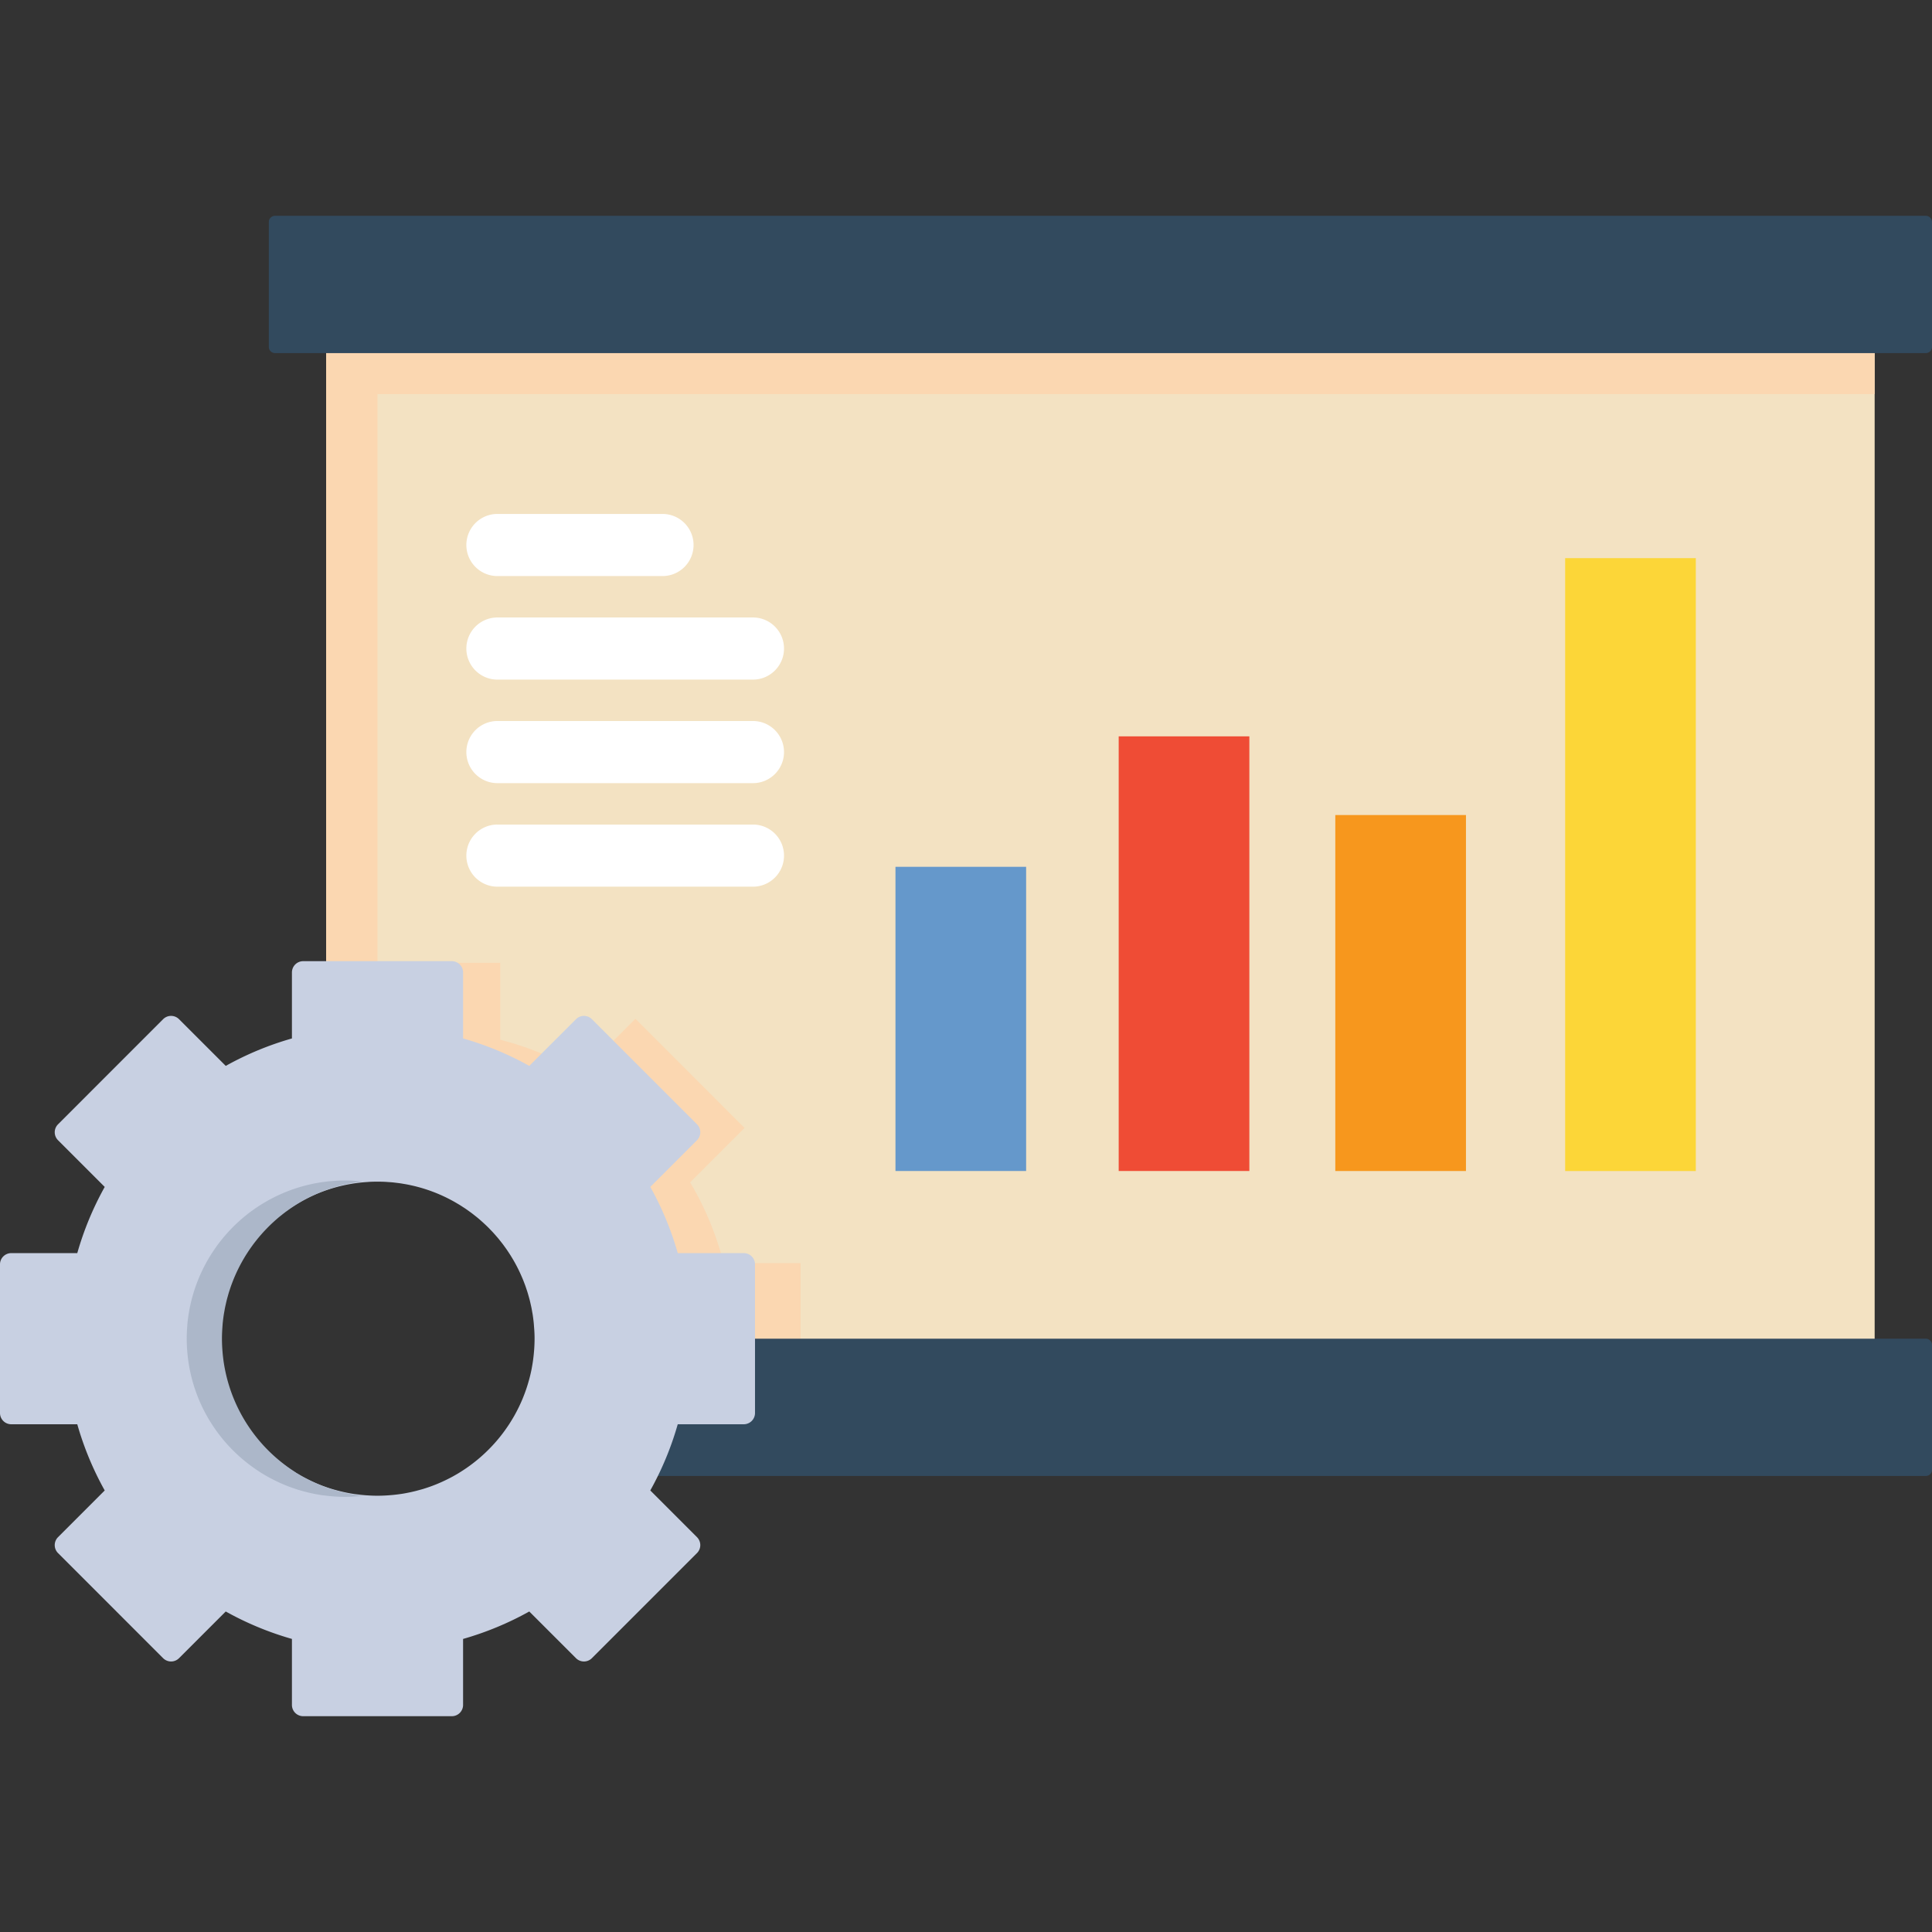 <svg xmlns="http://www.w3.org/2000/svg" viewBox="0 0 512 512"><rect x="0" y="0" width="512" height="512" fill="#333333" stroke="none"/><path d="M86.435 91.927v168.711h28.573v18.848l7.735 2.392a76.342 76.342 0 0 1 13.083 5.424l7.161 3.785 13.335-13.336 21.162 21.164-13.336 13.335 3.786 7.161a75.961 75.961 0 0 1 5.425 13.083l2.392 7.735h18.848v16.182h302.205V91.927H86.435z" fill="#f3e2c2"/><path d="M212.161 375.645v-19.233h-30.008v1.309h-24.036c-.011.16-.021.32-.033.471-.784 12.073-6.367 23.319-15.277 31.309h44.045a81.64 81.64 0 0 0 4.917-13.856h20.392z" fill="#acb7c9"/><g fill="#fbd7b1"><path d="M182.895 313.339l14.423-14.425-28.921-28.926-9.917 9.918 19.006 19.007-13.336 13.335 3.786 7.161a75.961 75.961 0 0 1 5.425 13.083l2.392 7.735h18.848v16.182h17.561v-21.67H191.77a81.606 81.606 0 0 0-8.875-21.4zm-91.23-58.189v5.488h23.343v18.848l7.735 2.392a76.342 76.342 0 0 1 13.083 5.424l7.161 3.785 8.228-8.229a81.457 81.457 0 0 0-18.647-7.315V255.15H91.665z"/><path d="M86.431 91.929h13.608v163.225H86.431z"/><path d="M86.431 90.831h410.368v13.608H86.431z"/></g><path d="M510.354 354.766h-328.2c-.795 0-1.456.562-1.612 1.309h-34.514a1.641 1.641 0 0 0-1.642 1.76c.058.853.086 1.565.086 2.238 0 .427-.018.846-.036 1.304-.004.228-.01.405-.02.583-.01.187-.024.353-.046.562-.735 9.727-6.07 19.086-14.638 25.675a1.647 1.647 0 0 0 1.004 2.952h379.62c.909 0 1.646-.738 1.646-1.646v-33.09a1.65 1.65 0 0 0-1.648-1.647zm0-297.575H72.886c-.909 0-1.646.738-1.646 1.646v33.09c0 .909.738 1.646 1.646 1.646h437.467c.909 0 1.646-.738 1.646-1.646v-33.09a1.645 1.645 0 0 0-1.645-1.646z" fill="#324a5e"/><path fill="#6598cb" d="M237.309 229.714h34.626v80.614h-34.626z"/><path fill="#ef4c35" d="M296.466 195.141h34.626v115.186h-34.626z"/><path fill="#f7971d" d="M353.867 215.994h34.627v94.336h-34.627z"/><path fill="#fcd638" d="M414.78 147.914h34.628v162.424H414.78z"/><path d="M131.694 136.199h43.874a8.232 8.232 0 0 1 8.232 8.232 8.23 8.23 0 0 1-8.232 8.232h-43.874a8.233 8.233 0 0 1 0-16.464zm0 27.439h67.844c4.547 0 8.232 3.684 8.232 8.232s-3.684 8.232-8.232 8.232h-67.844a8.233 8.233 0 0 1 0-16.464zm0 27.438h67.844c4.547 0 8.232 3.684 8.232 8.232s-3.684 8.232-8.232 8.232h-67.844a8.233 8.233 0 0 1 0-16.464zm0 27.438h67.844c4.547 0 8.232 3.684 8.232 8.232s-3.684 8.232-8.232 8.232h-67.844a8.233 8.233 0 0 1 0-16.464z" fill="#fff"/><path d="M197.107 332.088h-17.496a82.2 82.2 0 0 0-7.273-17.545l12.375-12.374a2.982 2.982 0 0 0 0-4.216l-27.852-27.858a2.98 2.98 0 0 0-4.216 0l-12.379 12.377a82.077 82.077 0 0 0-17.541-7.273v-17.497a2.982 2.982 0 0 0-2.982-2.981H80.347a2.983 2.983 0 0 0-2.982 2.981V275.2a82.133 82.133 0 0 0-17.54 7.273l-12.38-12.377a2.977 2.977 0 0 0-4.215 0l-27.852 27.859a2.98 2.98 0 0 0 0 4.215l12.375 12.377a82.059 82.059 0 0 0-7.273 17.542H2.982A2.982 2.982 0 0 0 0 335.07v39.394a2.982 2.982 0 0 0 2.982 2.981h17.497a82.036 82.036 0 0 0 7.273 17.544l-12.375 12.377a2.98 2.98 0 0 0 0 4.215l27.852 27.855a2.979 2.979 0 0 0 4.215.001l12.38-12.377a82.154 82.154 0 0 0 17.54 7.274v17.495a2.983 2.983 0 0 0 2.982 2.981h39.394a2.982 2.982 0 0 0 2.982-2.981v-17.494a82.211 82.211 0 0 0 17.541-7.276l12.379 12.376a2.972 2.972 0 0 0 2.107.873c.763 0 1.526-.292 2.107-.873l27.854-27.854a2.98 2.98 0 0 0 0-4.215l-12.375-12.38a82.145 82.145 0 0 0 7.274-17.542h17.495a2.982 2.982 0 0 0 2.982-2.981v-39.394a2.977 2.977 0 0 0-2.979-2.981zm-55.441 22.679c0 .762-.026 1.578-.08 2.494-.014.203-.026.398-.044.597l-.014.164a35.562 35.562 0 0 1-.177 1.773c-.025.23-.058.483-.092.736a45.29 45.29 0 0 1-.324 1.973c-.038.211-.061.339-.086.465a39.78 39.78 0 0 1-.669 2.795l-.021.068a40.633 40.633 0 0 1-.57 1.892c-.065.196-.133.402-.206.609-.221.638-.445 1.24-.684 1.836l-.181.455a42.241 42.241 0 0 1-2.145 4.421l-.167.295a44.221 44.221 0 0 1-1.109 1.827c-.09.145-.17.266-.251.389a41.527 41.527 0 0 1-4.62 5.831l-.174.18a41.415 41.415 0 0 1-5.649 4.92l-.728.516c-.476.329-.979.662-1.467.97l-.18.112c-.203.128-.403.256-.609.38-.259.156-.504.295-.75.435l-.15.085c-.217.126-.339.198-.462.263-.267.148-.521.28-.773.41l-.267.136c-.639.33-1.297.646-1.947.939l-.149.067c-.337.148-.704.307-1.07.461-.341.14-.686.275-1.032.407l-.227.089c-.543.203-1.112.402-1.706.593l-.266.088-.2.061c-.056.019-.115.037-.178.061l-.65.184c-.019.005-.034.011-.052.015l-1.368.369c-.124.032-.25.063-.378.092l-.929.216c-.98.21-1.769.357-2.551.476-.09.013-.174.024-.257.034l-.234.03a40.52 40.52 0 0 1-3.053.31 41.416 41.416 0 0 1-2.733.099c-.845 0-1.723-.031-2.766-.101-.216-.013-.45-.032-.686-.05a36.714 36.714 0 0 1-1.398-.15l-.213-.025a23.466 23.466 0 0 1-.727-.083 13.131 13.131 0 0 1-.465-.06 39.153 39.153 0 0 1-3.509-.697c-.485-.115-.983-.25-1.484-.392l-.27-.071a45.333 45.333 0 0 1-1.136-.341 39.458 39.458 0 0 1-1.557-.538c-.019-.005-.035-.012-.055-.018a8.551 8.551 0 0 1-.308-.111 47.229 47.229 0 0 1-2.347-.968 42.32 42.32 0 0 1-2.112-1.017l-.323-.167c-.275-.143-.47-.243-.659-.348a38.71 38.71 0 0 1-1.291-.742c-.153-.09-.285-.172-.414-.252a2.615 2.615 0 0 0-.263-.149l-.043-.021-.244-.173a2.617 2.617 0 0 0-.116-.078c-10.33-6.612-17.201-17.336-18.849-29.425l-.059-.471a41.221 41.221 0 0 1-.201-2.028l-.047-.651a41.44 41.44 0 0 1-.079-2.491c0-.948.038-1.921.124-3.064l.014-.221c.023-.316.044-.649.08-.98l.024-.225c.072-.662.147-1.234.228-1.77.03-.188.065-.387.101-.585l.025-.153c.079-.457.146-.847.223-1.234.048-.239.097-.45.146-.661l.065-.295c.08-.358.159-.701.245-1.042.054-.21.12-.449.187-.688l.07-.25c.088-.32.175-.632.269-.942.083-.273.164-.514.243-.755l.042-.127c.111-.331.221-.663.337-.993.117-.32.222-.597.33-.874.128-.337.255-.664.39-.987.112-.275.239-.57.369-.863a36.259 36.259 0 0 1 .823-1.761c.165-.329.324-.64.486-.947a37.9 37.9 0 0 1 .948-1.69c.147-.25.306-.52.473-.786.175-.284.368-.578.561-.874.164-.252.333-.508.506-.761.196-.285.407-.577.619-.869.169-.237.342-.476.521-.71.204-.269.431-.552.656-.836l.092-.115c.146-.182.292-.369.446-.547.229-.282.46-.542.69-.801l.16-.187c.139-.161.28-.317.42-.475.24-.259.479-.509.716-.756l.234-.24c.136-.143.256-.27.38-.392.417-.416.843-.821 1.298-1.237l.214-.196c.473-.428.919-.812 1.351-1.171.157-.127.294-.236.431-.345l.088-.067c.367-.295.686-.55 1.016-.798.146-.112.32-.236.493-.36l.125-.09c.317-.228.629-.454.948-.672.173-.119.36-.241.547-.361l.146-.097c.311-.204.629-.409.952-.609.181-.112.382-.229.584-.348l.134-.078c.319-.189.631-.37.945-.544.225-.125.448-.244.671-.359l.097-.052c.335-.174.657-.345.983-.505a45.762 45.762 0 0 1 1.794-.83c.25-.11.52-.223.792-.337a49.51 49.51 0 0 1 1.858-.709 39.41 39.41 0 0 1 1.048-.356 37.02 37.02 0 0 1 1.92-.574c.271-.072.548-.149.826-.221a66.453 66.453 0 0 1 1.977-.444c.363-.07.714-.131 1.069-.193l.281-.047c.214-.037.425-.074.634-.106.394-.058.776-.103 1.157-.148l.271-.034c.207-.025.412-.05.616-.07.446-.044.911-.076 1.373-.106l.138-.011c.181-.014.345-.025.513-.036a43.315 43.315 0 0 1 4.155 0c.192.011.376.025.561.038l.26.02c.426.027.833.056 1.234.095.202.021.393.044.589.069l.436.054c.337.04.667.08.998.13.246.036.491.079.735.123l.148.024c.36.061.727.123 1.089.195.294.059.563.119.834.18a35.021 35.021 0 0 1 1.927.472l.131.034c.322.089.663.185 1.003.289.283.083.576.179.87.274.335.11.673.223 1.01.341a47.575 47.575 0 0 1 1.84.704 35.422 35.422 0 0 1 1.824.801c.261.122.538.252.814.389.302.15.61.308.913.469.283.148.551.289.814.436.313.172.607.346.899.518l.136.079c.214.126.437.255.654.39.304.189.595.378.884.567l.135.087c.193.124.403.259.609.401.275.189.526.368.774.549l.227.162c.204.145.394.282.578.423.279.209.545.421.812.634l.217.171c.171.134.334.261.492.393.375.31.735.626 1.089.943.244.214.494.441.742.675.341.313.68.634 1.014.968.153.151.288.293.421.435l.312.325c.202.206.4.414.594.624.165.181.313.35.463.52l.238.274c.204.233.395.452.585.677.155.185.314.389.476.592l.209.262c.176.222.353.443.526.669.164.218.334.452.5.686.238.327.436.6.628.88.182.267.353.528.526.79.166.255.346.531.522.812.18.294.337.554.491.815a38.712 38.712 0 0 1 1.424 2.619 40.702 40.702 0 0 1 .833 1.783c.132.299.261.597.383.896.112.263.23.572.35.879.133.351.245.64.347.929.122.346.238.69.35 1.034.104.316.194.582.275.853.097.318.184.629.27.941l.075.273c.065.232.131.46.189.693.079.317.148.618.214.92l.09.395c.052.229.097.43.138.631.075.367.134.708.192 1.051l.063.356c.036.192.067.373.097.556.086.571.159 1.134.228 1.764.002.022.005.041.005.061.012.077.022.156.027.234.033.319.056.645.078.972l.014.201c.099 1.155.137 2.118.137 3.068z" fill="#c8d0e2"/><path d="M58.733 328.53l-.08.102c-.228.286-.457.573-.654.834-.184.243-.364.49-.529.719a39.533 39.533 0 0 0-1.133 1.643c-.195.297-.389.597-.564.879a47.037 47.037 0 0 0-.996 1.692 43.052 43.052 0 0 0-1.327 2.586c-.15.319-.295.638-.427.941-.135.302-.265.607-.373.873-.137.326-.263.656-.393.99-.105.277-.211.553-.339.9-.114.327-.223.656-.331.979l-.031.1a30.066 30.066 0 0 0-.53 1.747l-.067.235c-.068.252-.137.504-.188.705-.091.351-.171.705-.249 1.061l-.06.266a25.703 25.703 0 0 0-.376 1.928l-.02.116c-.041.213-.077.428-.11.635-.09.582-.162 1.17-.227 1.758l-.03.25c-.034.341-.058.687-.083 1.034l-.011.174a42.098 42.098 0 0 0-.122 3.087c0 .791.024 1.619.079 2.543l.046.62c.053.686.119 1.368.203 2.045l.059.472c1.664 12.188 8.575 22.977 18.981 29.637l.407.29.239.116c.14.09.286.178.445.274.431.255.863.506 1.299.746.201.112.405.217.671.353l.312.162a41.372 41.372 0 0 0 3.268 1.514c.415.17.826.336 1.22.483.123.047.25.091.381.136.51.184 1.027.367 1.576.542.387.122.78.238 1.179.352l.221.059a42.544 42.544 0 0 0 2.469.62c.954.206 1.766.357 2.557.475.153.023.305.043.488.065.219.031.446.056.733.086l.187.022c.459.057.919.111 1.4.15.25.02.498.041.717.054 1.04.07 1.925.101 2.784.101.841 0 1.717-.031 2.746-.099a48.008 48.008 0 0 0 1.982-.175c-.095-.011-.195-.019-.29-.03l-.187-.022a20.98 20.98 0 0 1-.735-.086c-.18-.022-.335-.041-.486-.065a38.6 38.6 0 0 1-2.557-.475 43.82 43.82 0 0 1-2.469-.62l-.221-.059c-.396-.115-.791-.23-1.179-.352a46.532 46.532 0 0 1-1.577-.542 13.985 13.985 0 0 1-.381-.136 43.75 43.75 0 0 1-4.486-1.997l-.312-.162a20.036 20.036 0 0 1-.672-.353c-.435-.24-.87-.491-1.299-.746-.16-.097-.306-.184-.446-.274l-.237-.116-.406-.29c-10.409-6.66-17.32-17.448-18.982-29.637l-.06-.472a40.55 40.55 0 0 1-.204-2.045l-.043-.62a41.789 41.789 0 0 1-.083-2.543c0-.959.04-1.939.124-3.087l.011-.174c.023-.347.048-.693.083-1.034l.029-.25c.066-.588.14-1.175.228-1.758.032-.207.069-.423.109-.635l.02-.116c.078-.452.145-.844.223-1.23.053-.259.102-.479.154-.698l.06-.266a30.332 30.332 0 0 1 .438-1.766l.068-.235c.087-.316.175-.633.269-.946.092-.294.176-.548.259-.801l.032-.1c.106-.323.216-.652.333-.979.125-.347.23-.623.337-.9.131-.335.258-.664.392-.99.109-.266.241-.571.375-.873a39.163 39.163 0 0 1 .825-1.764c.169-.341.329-.654.493-.964.126-.24.279-.521.437-.799.16-.295.337-.595.51-.893a33.915 33.915 0 0 1 1.046-1.678c.16-.247.333-.507.508-.762.2-.29.412-.585.624-.881.166-.229.344-.477.53-.719.198-.261.427-.548.654-.834l.079-.102a35.282 35.282 0 0 1 1.16-1.377l.146-.166c.144-.164.285-.327.434-.487.252-.276.492-.525.731-.774l.214-.222a38.278 38.278 0 0 1 1.704-1.656l.209-.189c.453-.412.907-.806 1.369-1.188.167-.138.314-.256.461-.37l.091-.07c.333-.268.659-.527.992-.778.149-.114.335-.247.522-.38l.113-.08c.3-.218.616-.444.935-.665.193-.13.389-.258.581-.384l.126-.081a35.944 35.944 0 0 1 1.558-.973l.12-.069c.324-.191.637-.373.954-.549.225-.124.452-.246.679-.365l.097-.05c.337-.176.66-.344.986-.504.266-.134.538-.26.811-.389.317-.149.656-.302 1-.451.243-.108.516-.222.791-.336.373-.151.708-.283 1.044-.413.263-.1.547-.203.831-.306a48.659 48.659 0 0 1 1.906-.625c.35-.106.721-.21 1.092-.312.257-.07.535-.146.813-.217a54.026 54.026 0 0 1 2.001-.45c.373-.074.728-.134 1.082-.196l.267-.046c.214-.037.434-.072.65-.108.407-.06.791-.108 1.174-.153l.248-.03.112-.013a35.14 35.14 0 0 0-.52-.06c-.407-.04-.821-.069-1.233-.097l-.23-.018a23.31 23.31 0 0 0-.601-.04 42.317 42.317 0 0 0-4.2.001c-.181.01-.362.023-.542.036l-.094.009c-.469.03-.937.064-1.386.108-.214.021-.429.047-.643.072l-.247.03a37.13 37.13 0 0 0-1.177.153c-.217.034-.435.069-.651.108l-.265.046c-.356.063-.709.122-1.082.196a65.003 65.003 0 0 0-2.001.45c-.279.071-.555.147-.814.217a42.013 42.013 0 0 0-3.827 1.243c-.338.13-.672.261-1.046.413-.273.114-.547.228-.791.336-.344.149-.684.302-.999.451a36.953 36.953 0 0 0-1.798.893l-.095.05c-.228.12-.457.241-.68.365-.316.176-.63.358-.954.549l-.119.069c-.211.123-.417.247-.604.361-.324.201-.645.408-.956.612l-.125.081c-.196.125-.39.255-.582.384a64.58 64.58 0 0 0-.937.665l-.112.08a24.223 24.223 0 0 0-1.514 1.158l-.089.07a17.01 17.01 0 0 0-.462.37c-.463.382-.915.776-1.371 1.188l-.207.189a37.38 37.38 0 0 0-1.312 1.252c-.133.133-.263.269-.394.404l-.212.222c-.24.249-.48.498-.734.774-.145.161-.29.324-.432.487l-.145.166c-.235.266-.468.532-.689.799-.159.192-.314.385-.469.579z" fill="#acb7c9"/></svg>